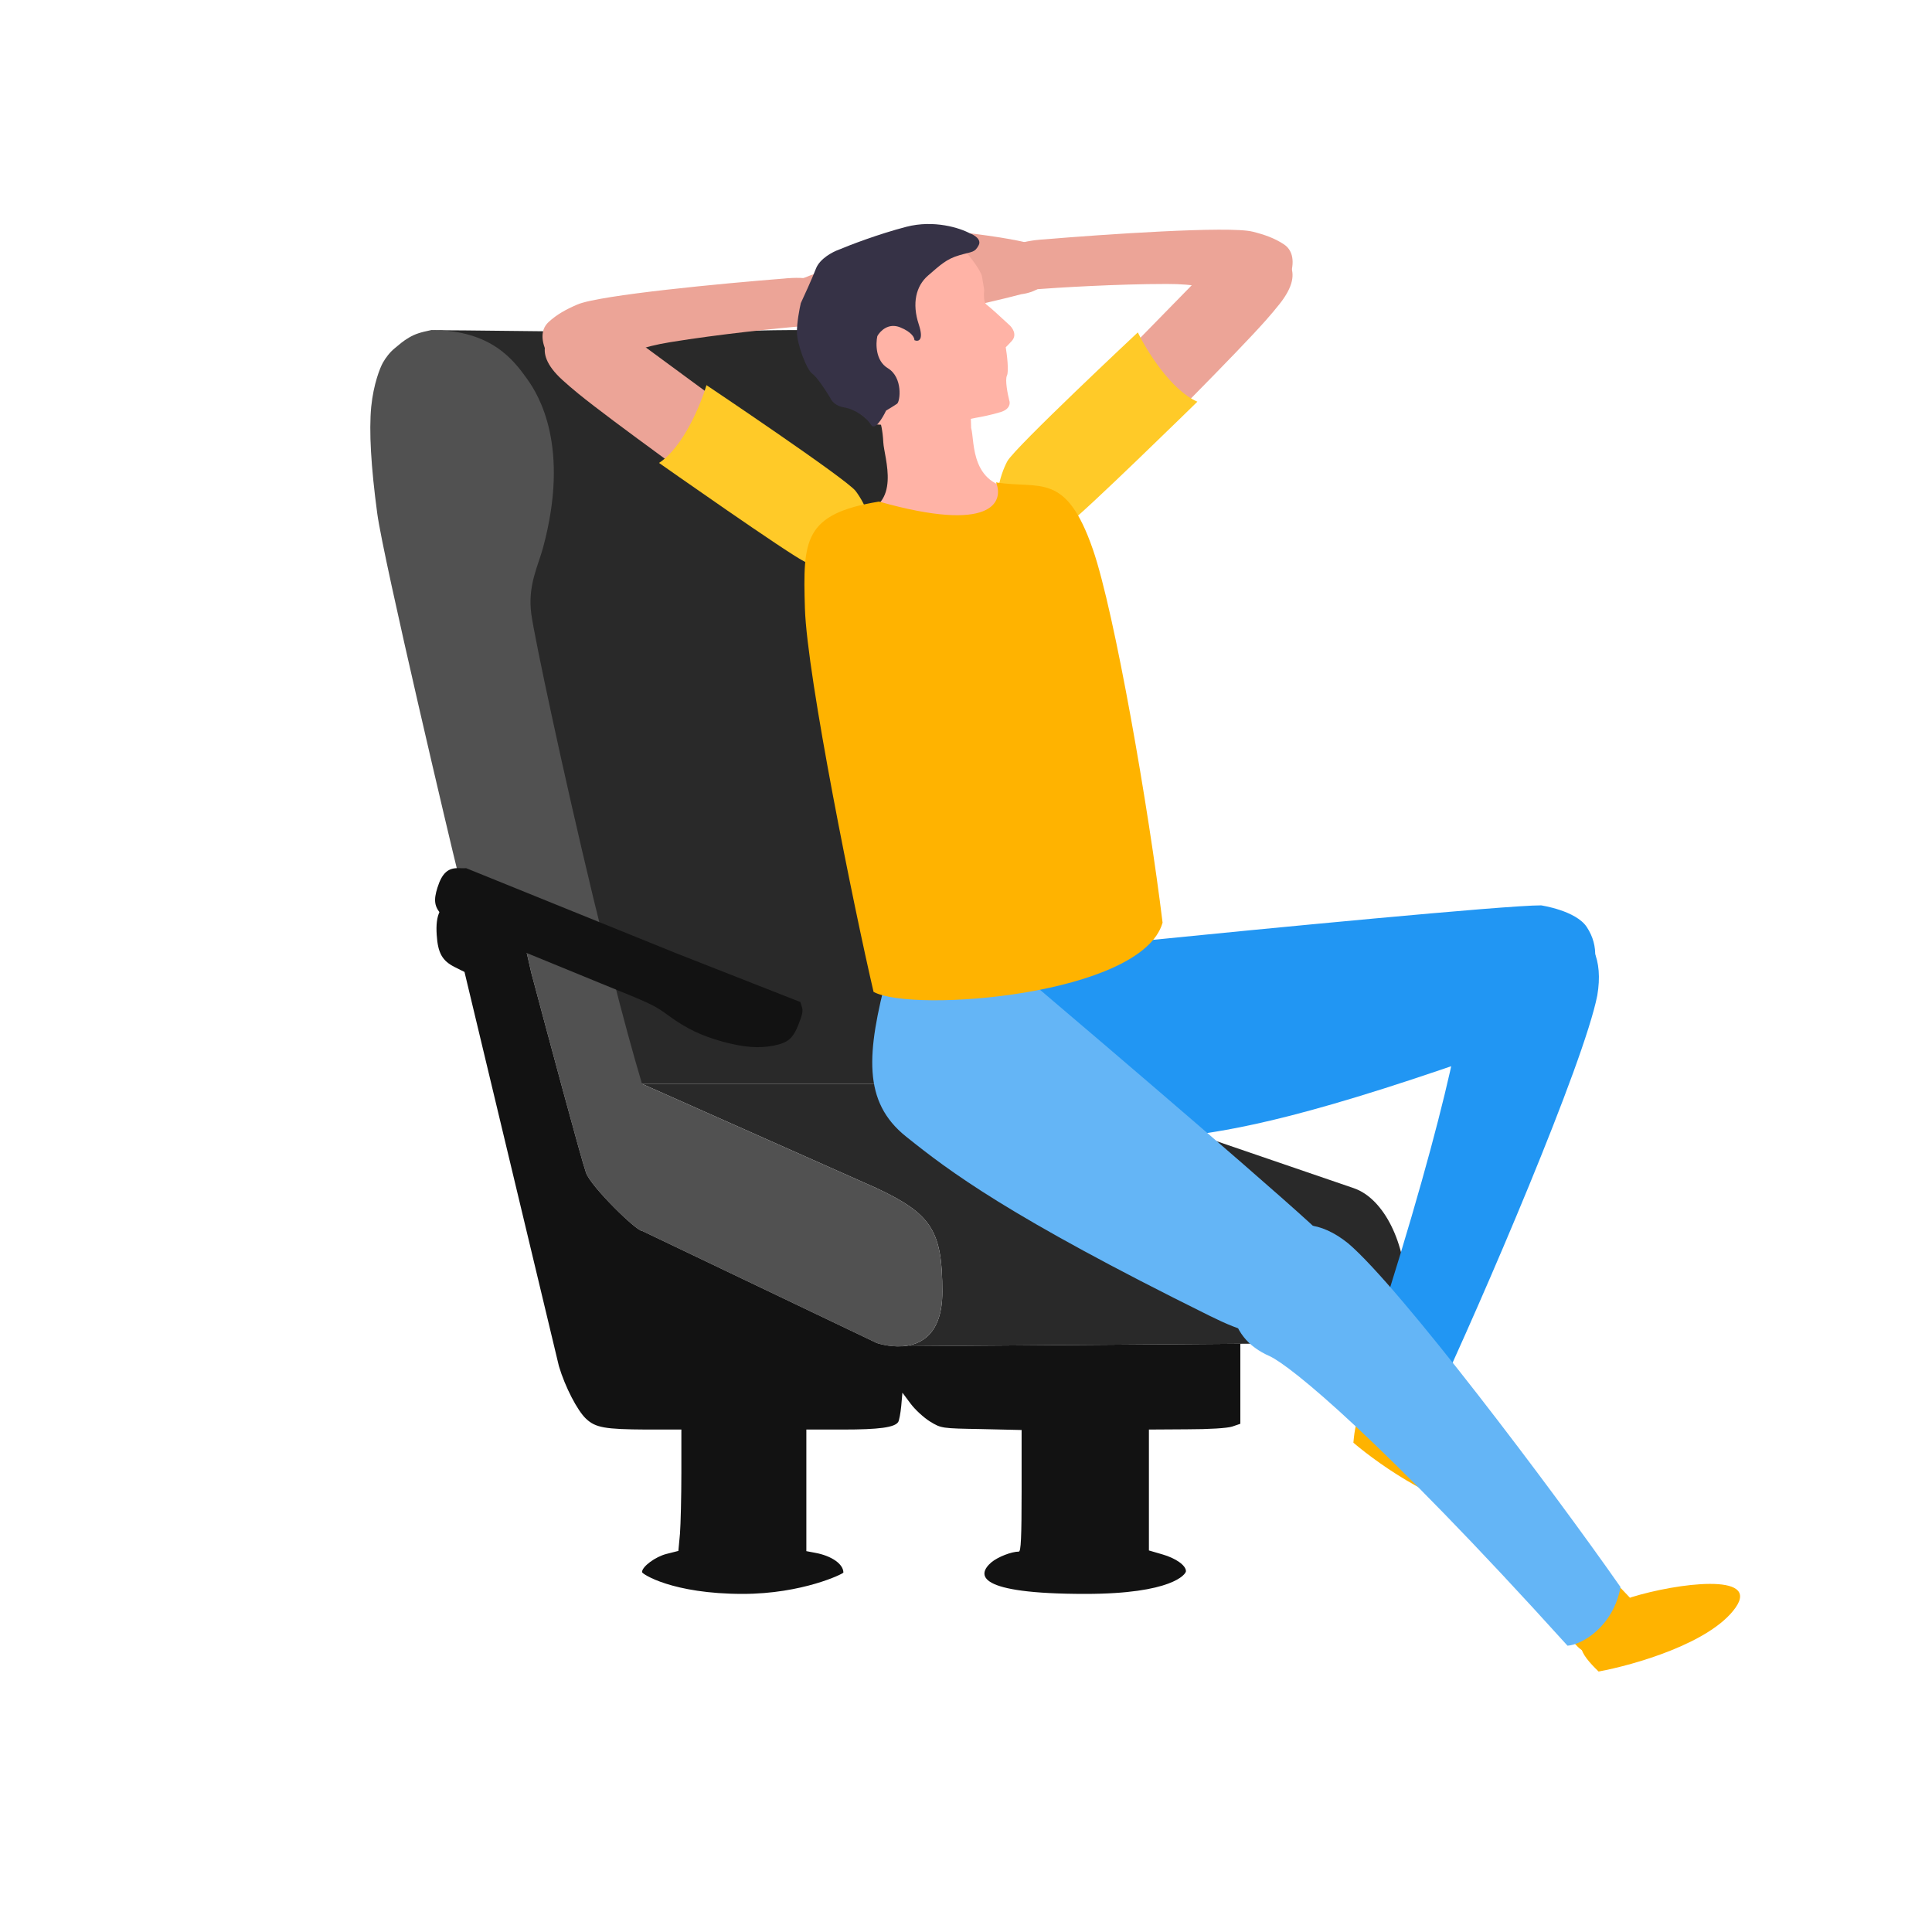 <svg width="240" height="240" viewBox="0 0 240 240" fill="none" xmlns="http://www.w3.org/2000/svg">
<path d="M118.544 107.844C119.037 107.856 119.463 107.866 119.518 107.842L130.478 112.282L145.599 118.406L161.051 124.477L161.241 125.091C161.397 125.558 161.315 125.999 160.849 127.189C160.131 129.025 159.526 129.531 157.707 129.899C155.849 130.253 154.03 130.103 151.471 129.417C148.715 128.653 146.905 127.787 144.634 126.133C142.929 124.88 142.662 124.753 136.258 122.157L129.541 119.403L122.732 116.611L116.439 113.57C115.586 112.629 115.473 111.819 115.97 110.258C116.525 108.494 117.266 107.816 118.544 107.844Z" fill="#121212"/>
<path d="M94.235 41.058C77.414 41.487 54.248 40.886 53.503 41.058C60.984 41.058 63.731 44.852 65.39 47.179C66.787 49.139 70.707 55.541 67.324 68.088C66.718 70.339 65.39 72.806 65.877 76.343C66.283 79.292 69.725 95.609 73.542 111.533L75.884 121.044C77.167 126.099 78.432 130.802 79.581 134.648H130.332C129.947 133.283 126.775 123.242 126.435 121.866C126.342 121.487 126.206 120.894 126.206 120.894L123.311 111.601L122.509 108.627C117.609 90.755 115.889 82.406 115.861 76.343C115.832 72.74 115.889 72.34 116.663 70.339C120.876 59.473 120.986 53.925 118.773 49.268C117.455 46.494 116.663 45.387 114.488 43.834C112.314 42.282 108.922 41.086 107.088 41.058C105.254 41.029 99.365 40.943 94.235 41.058Z" fill="#292929"/>
<path d="M130.331 134.64H79.754L108.896 147.6C115.743 150.823 117.062 152.901 117.062 160.469C117.062 165.76 114.388 167.077 112.101 167.236L154.079 166.929L168.172 166.826C168.172 166.826 174.659 166.416 174.659 160.469C174.659 154.523 171.956 148.896 168.172 147.6L130.331 134.64Z" fill="#292929"/>
<path d="M53.59 41C52.209 41.286 51.557 41.491 50.802 41.939C49.988 42.422 49.722 42.707 49.077 43.226C48.431 43.745 47.921 44.422 47.567 45.05C47.214 45.678 46.401 47.695 46.114 50.527C45.827 53.56 46.085 57.994 46.862 63.773C47.638 69.552 56.264 106.03 56.752 107.89C57.241 109.749 57.615 111.294 57.557 111.323L63.839 111.397L66.004 120.868C68.017 128.425 72.193 143.968 72.797 145.685C73.401 147.401 79.107 152.978 79.754 152.901L108.896 166.826C108.896 166.826 110.39 167.354 112.101 167.236C114.388 167.077 117.062 165.76 117.062 160.469C117.062 152.901 115.743 150.823 108.896 147.6L79.754 134.64C78.602 130.792 77.332 126.086 76.045 121.029L73.695 111.513C69.865 95.58 66.412 79.254 66.004 76.304C65.516 72.766 66.848 70.296 67.456 68.045C70.85 55.491 66.917 49.086 65.516 47.124C63.852 44.796 61.095 41 53.59 41Z" fill="#515151"/>
<path d="M57.557 111.323C57.5 111.38 56.954 111.58 56.321 111.809C54.682 112.41 54.078 113.64 54.251 116.158C54.395 118.389 54.941 119.362 56.494 120.135C57.04 120.421 57.586 120.678 57.701 120.735L69.432 169.715C70.209 172.319 71.732 175.237 72.796 176.238C73.975 177.354 75.154 177.554 80.272 177.583H84.642V182.962C84.642 185.937 84.556 189.341 84.47 190.514L84.268 192.66L82.802 193.032C81.422 193.375 79.754 194.606 79.754 195.292C79.754 195.521 83.521 198 92.262 198C99.68 198 104.769 195.493 104.769 195.35C104.769 194.291 103.302 193.261 101.232 192.889L100.168 192.689V177.583H104.711C109.197 177.583 111.152 177.325 111.583 176.639C111.698 176.438 111.871 175.552 111.957 174.636L112.101 173.005L113.107 174.35C113.653 175.094 114.746 176.095 115.522 176.582C116.93 177.439 116.96 177.44 121.925 177.525L121.934 177.526L126.908 177.64V185.193C126.908 191.029 126.822 192.746 126.563 192.746C125.643 192.746 123.975 193.404 123.17 194.062C121.33 195.636 121.186 198 134.815 198C145.597 198 147.322 195.55 147.322 195.178C147.322 194.463 146.086 193.576 144.39 193.089L142.722 192.603V177.583L147.409 177.554C150.226 177.554 152.469 177.411 153.073 177.211L154.079 176.868V166.929L112.101 167.236C110.39 167.354 108.896 166.826 108.896 166.826L79.754 152.901C79.107 152.978 73.401 147.401 72.797 145.685C72.193 143.968 68.017 128.425 66.004 120.868L63.839 111.397L57.557 111.323Z" fill="#121212"/>
<path d="M56.918 107.844C57.41 107.856 57.837 107.866 57.891 107.842L68.852 112.282L83.972 118.406L99.425 124.477L99.614 125.091C99.771 125.558 99.689 125.999 99.223 127.189C98.504 129.025 97.899 129.531 96.081 129.899C94.223 130.253 92.403 130.103 89.844 129.417C87.088 128.653 85.278 127.787 83.007 126.133C81.303 124.88 81.036 124.753 74.631 122.157L67.914 119.403L61.105 116.611L54.812 113.57C53.959 112.629 53.846 111.819 54.344 110.258C54.898 108.494 55.639 107.816 56.918 107.844Z" fill="#121212"/>
<path d="M153.089 30.279L130.846 53.007L137.724 59.738C142.797 54.713 153.802 43.69 157.244 39.793C157.899 39.052 158.469 38.375 158.965 37.747C162.429 33.36 159.438 31.729 157.774 30.748C154.862 29.033 154.446 28.788 153.089 30.279Z" fill="#ECA497"/>
<path d="M125.019 65.371C127.082 67.818 131.038 66.153 132.758 65.015C134.478 63.877 148.743 49.9 148.743 49.9C145.468 48.471 142.444 43.565 141.342 41.29C141.342 41.29 126.029 55.628 125.132 57.299C124.234 58.971 122.955 62.925 125.019 65.371Z" fill="#FFCA28"/>
<path d="M74.434 38.902L99.971 57.684L94.287 65.412C88.489 61.284 75.89 52.209 71.878 48.93C71.114 48.306 70.444 47.732 69.855 47.194C65.741 43.435 68.422 41.349 69.901 40.117C72.49 37.961 72.859 37.653 74.434 38.902Z" fill="#ECA497"/>
<path d="M107.693 68.91C106.056 71.648 101.897 70.647 100.022 69.804C98.147 68.961 81.865 57.505 81.865 57.505C84.857 55.573 87.043 50.26 87.762 47.845C87.762 47.845 105.132 59.487 106.283 60.987C107.435 62.487 109.329 66.171 107.693 68.91Z" fill="#FFCA28"/>
<path d="M185.011 187.399C179.625 187.769 171.509 182.099 168.123 179.218C168.421 175.841 169.04 174.517 172.028 174.781C175.017 175.045 175.238 175.112 177.868 176.555C182.746 179.803 190.397 187.029 185.011 187.399Z" fill="#FFB300"/>
<path d="M215.591 199.714C212.477 204.124 202.955 206.838 198.583 207.644C196.153 205.28 195.518 203.965 197.609 201.814C199.7 199.663 199.892 199.534 202.672 198.407C208.271 196.674 218.705 195.304 215.591 199.714Z" fill="#FFB300"/>
<path d="M177.805 174.888L177.32 176.486C177.32 176.486 176.147 180.355 172.244 179.157C167.88 177.818 169.053 173.95 169.053 173.95L169.538 172.351L177.805 174.888Z" fill="#FFB300"/>
<path d="M168.565 172.786C179.655 139.226 182.058 125.1 181.872 122.232C181.611 119.17 182.532 116.895 184.839 114.907C187.785 112.367 191.326 112.301 194.541 114.316C197.81 116.365 199.169 119.203 198.423 123.647C196.777 132.039 184.284 161.233 177.874 174.868C173.194 176.578 169.472 174.25 168.565 172.786Z" fill="#2196F3"/>
<path d="M130.435 128.855C122.709 116.263 137.754 117.486 141.876 116.883C156.621 115.401 187.178 112.443 191.441 112.468C191.441 112.468 195.764 113.103 197.115 115.159C198.728 117.613 198.277 120.103 197.141 122.789C195.523 126.612 192.778 128.011 188.457 129.569C162.372 138.972 153.412 140.343 146.6 141.221C139.788 142.1 135.783 137.57 130.435 128.855Z" fill="#2196F3"/>
<path d="M201.29 197.228L202.426 198.421C202.426 198.421 205.176 201.31 202.133 204.206C198.731 207.444 195.982 204.556 195.982 204.556L194.846 203.362L201.29 197.228Z" fill="#FFB300"/>
<path d="M194.722 204.434C171.336 178.563 160.329 169.686 157.748 168.482C154.96 167.252 153.462 165.348 152.924 162.349C152.236 158.52 153.998 155.342 157.396 153.447C160.851 151.52 164.008 151.668 167.475 154.452C173.903 159.919 192.786 184.954 201.309 197.156C200.386 202.131 196.457 204.327 194.722 204.434Z" fill="#64B5F6"/>
<path d="M110.238 120.98C113.989 106.731 123.601 118.452 126.916 121.017C138.284 130.661 161.759 150.723 164.716 153.823C164.716 153.823 167.272 157.386 166.722 159.777C166.066 162.632 163.942 164.019 161.199 165.045C157.294 166.505 154.362 165.482 150.215 163.429C125.181 151.035 117.932 145.498 112.54 141.177C107.147 136.855 107.641 130.843 110.238 120.98Z" fill="#64B5F6"/>
<path d="M128.386 35.957C131.329 35.73 138.757 35.275 144.921 35.276C146.745 35.276 147.973 35.374 149.558 35.676C149.558 35.676 152.781 36.663 154.642 37.204C155.915 37.574 156.543 37.442 157.768 36.975C158.989 36.51 159.661 35.84 160.141 34.613C160.746 33.064 160.869 31.26 159.493 30.353C158.328 29.586 157.12 29.157 155.609 28.778C152.7 28.048 137.068 29.117 129.616 29.743C129.616 29.743 123.251 29.976 123.528 33.319C123.768 36.224 128.386 35.957 128.386 35.957Z" fill="#ECA497"/>
<path d="M99.65 40.515C96.718 40.765 89.338 41.512 83.274 42.504C81.48 42.798 80.287 43.092 78.776 43.644C78.776 43.644 75.764 45.133 74.021 45.964C72.828 46.534 72.189 46.505 70.909 46.242C69.633 45.981 68.864 45.43 68.195 44.3C67.35 42.874 66.939 41.119 68.147 40.005C69.169 39.063 70.289 38.447 71.714 37.831C74.459 36.645 90.009 35.183 97.441 34.6C97.441 34.6 103.739 33.806 104.005 37.139C104.235 40.035 99.65 40.515 99.65 40.515Z" fill="#ECA497"/>
<path d="M117.141 37.503C112.597 39.96 121.743 37.887 126.885 36.544C126.885 36.544 130.481 36.225 130.48 33.302C130.479 30.576 128.282 30.348 128.282 30.348C126.308 29.715 121.558 29.089 119.43 28.855C115.908 29.596 108.928 31.573 109.181 33.558C109.435 35.543 114.593 37.015 117.141 37.503Z" fill="#ECA497"/>
<path d="M110.96 40.227C115.825 41.913 106.494 41.345 101.22 40.85C101.22 40.85 97.631 41.115 97.162 38.239C96.725 35.558 98.849 34.98 98.849 34.98C100.689 34.039 105.261 32.66 107.317 32.087C110.901 32.25 118.085 33.072 118.156 35.065C118.226 37.059 113.388 39.337 110.96 40.227Z" fill="#ECA497"/>
<path d="M126.969 60.731C120.393 60.796 121.116 54.765 120.639 53.167L120.505 49.124L108.995 49.998L109.26 52.1C109.386 52.428 109.655 53.459 109.728 54.956C109.82 56.827 112.119 62.895 106.58 63.803C105.47 63.986 111.906 66.841 117.558 65.914C122.482 65.106 126.969 60.731 126.969 60.731Z" fill="#FFB3A6"/>
<path d="M109.193 62.308C99.846 63.842 99.733 67.059 99.988 75.55C100.243 84.041 106.12 112.94 108.516 123.213C113.334 125.859 141.848 123.653 144.42 114.617C142.707 100.559 138.468 76.066 135.766 68.261C132.389 58.505 129.211 60.803 123.734 59.924C124.727 62.368 123.21 66.267 109.193 62.308Z" fill="#FFB300"/>
<path d="M121.994 34.385C121.861 33.569 120.418 31.78 119.714 30.987C118.136 30.128 114.143 28.549 110.786 29.099C107.429 29.649 104.714 31.491 103.777 32.344C95.005 39.816 103.354 49.035 108.625 52.711C110.852 52.885 116.486 52.968 121.205 51.905C121.764 51.813 123.171 51.541 124.319 51.185C125.467 50.829 125.503 50.083 125.377 49.754C125.173 48.949 124.829 47.204 125.085 46.659C125.339 46.117 125.095 44.097 124.938 43.138C124.994 43.092 125.186 42.899 125.674 42.372C126.407 41.581 125.756 40.682 125.34 40.331C124.576 39.619 122.953 38.125 122.563 37.853C122.174 37.582 122.2 36.516 122.262 36.017L121.994 34.385Z" fill="#FFB3A6"/>
<path d="M112.574 28.177C116.045 27.273 119.279 28.335 120.462 28.979C120.996 29.171 121.965 29.738 121.569 30.473C121.073 31.393 120.83 31.223 119.185 31.703C117.54 32.182 116.801 32.932 115.29 34.227C113.779 35.523 113.274 37.7 114.129 40.284C114.812 42.351 114.055 42.461 113.59 42.258C113.616 41.975 113.297 41.259 111.821 40.663C110.344 40.067 109.314 41.144 108.984 41.757C108.779 42.698 108.752 44.812 110.282 45.734C112.195 46.887 111.824 49.881 111.438 50.154C111.129 50.372 110.397 50.814 110.07 51.007C109.644 51.915 108.675 53.541 108.206 52.779C107.619 51.828 106.159 50.81 104.833 50.609C103.773 50.447 103.256 49.75 103.131 49.421C102.636 48.594 101.5 46.839 100.917 46.432C100.187 45.923 99.022 42.762 98.998 41.299C98.978 40.129 99.31 38.384 99.478 37.658C99.903 36.75 100.876 34.621 101.36 33.368C101.844 32.116 103.459 31.278 104.206 31.016C105.549 30.447 109.103 29.082 112.574 28.177Z" fill="#363246"/>
</svg>
